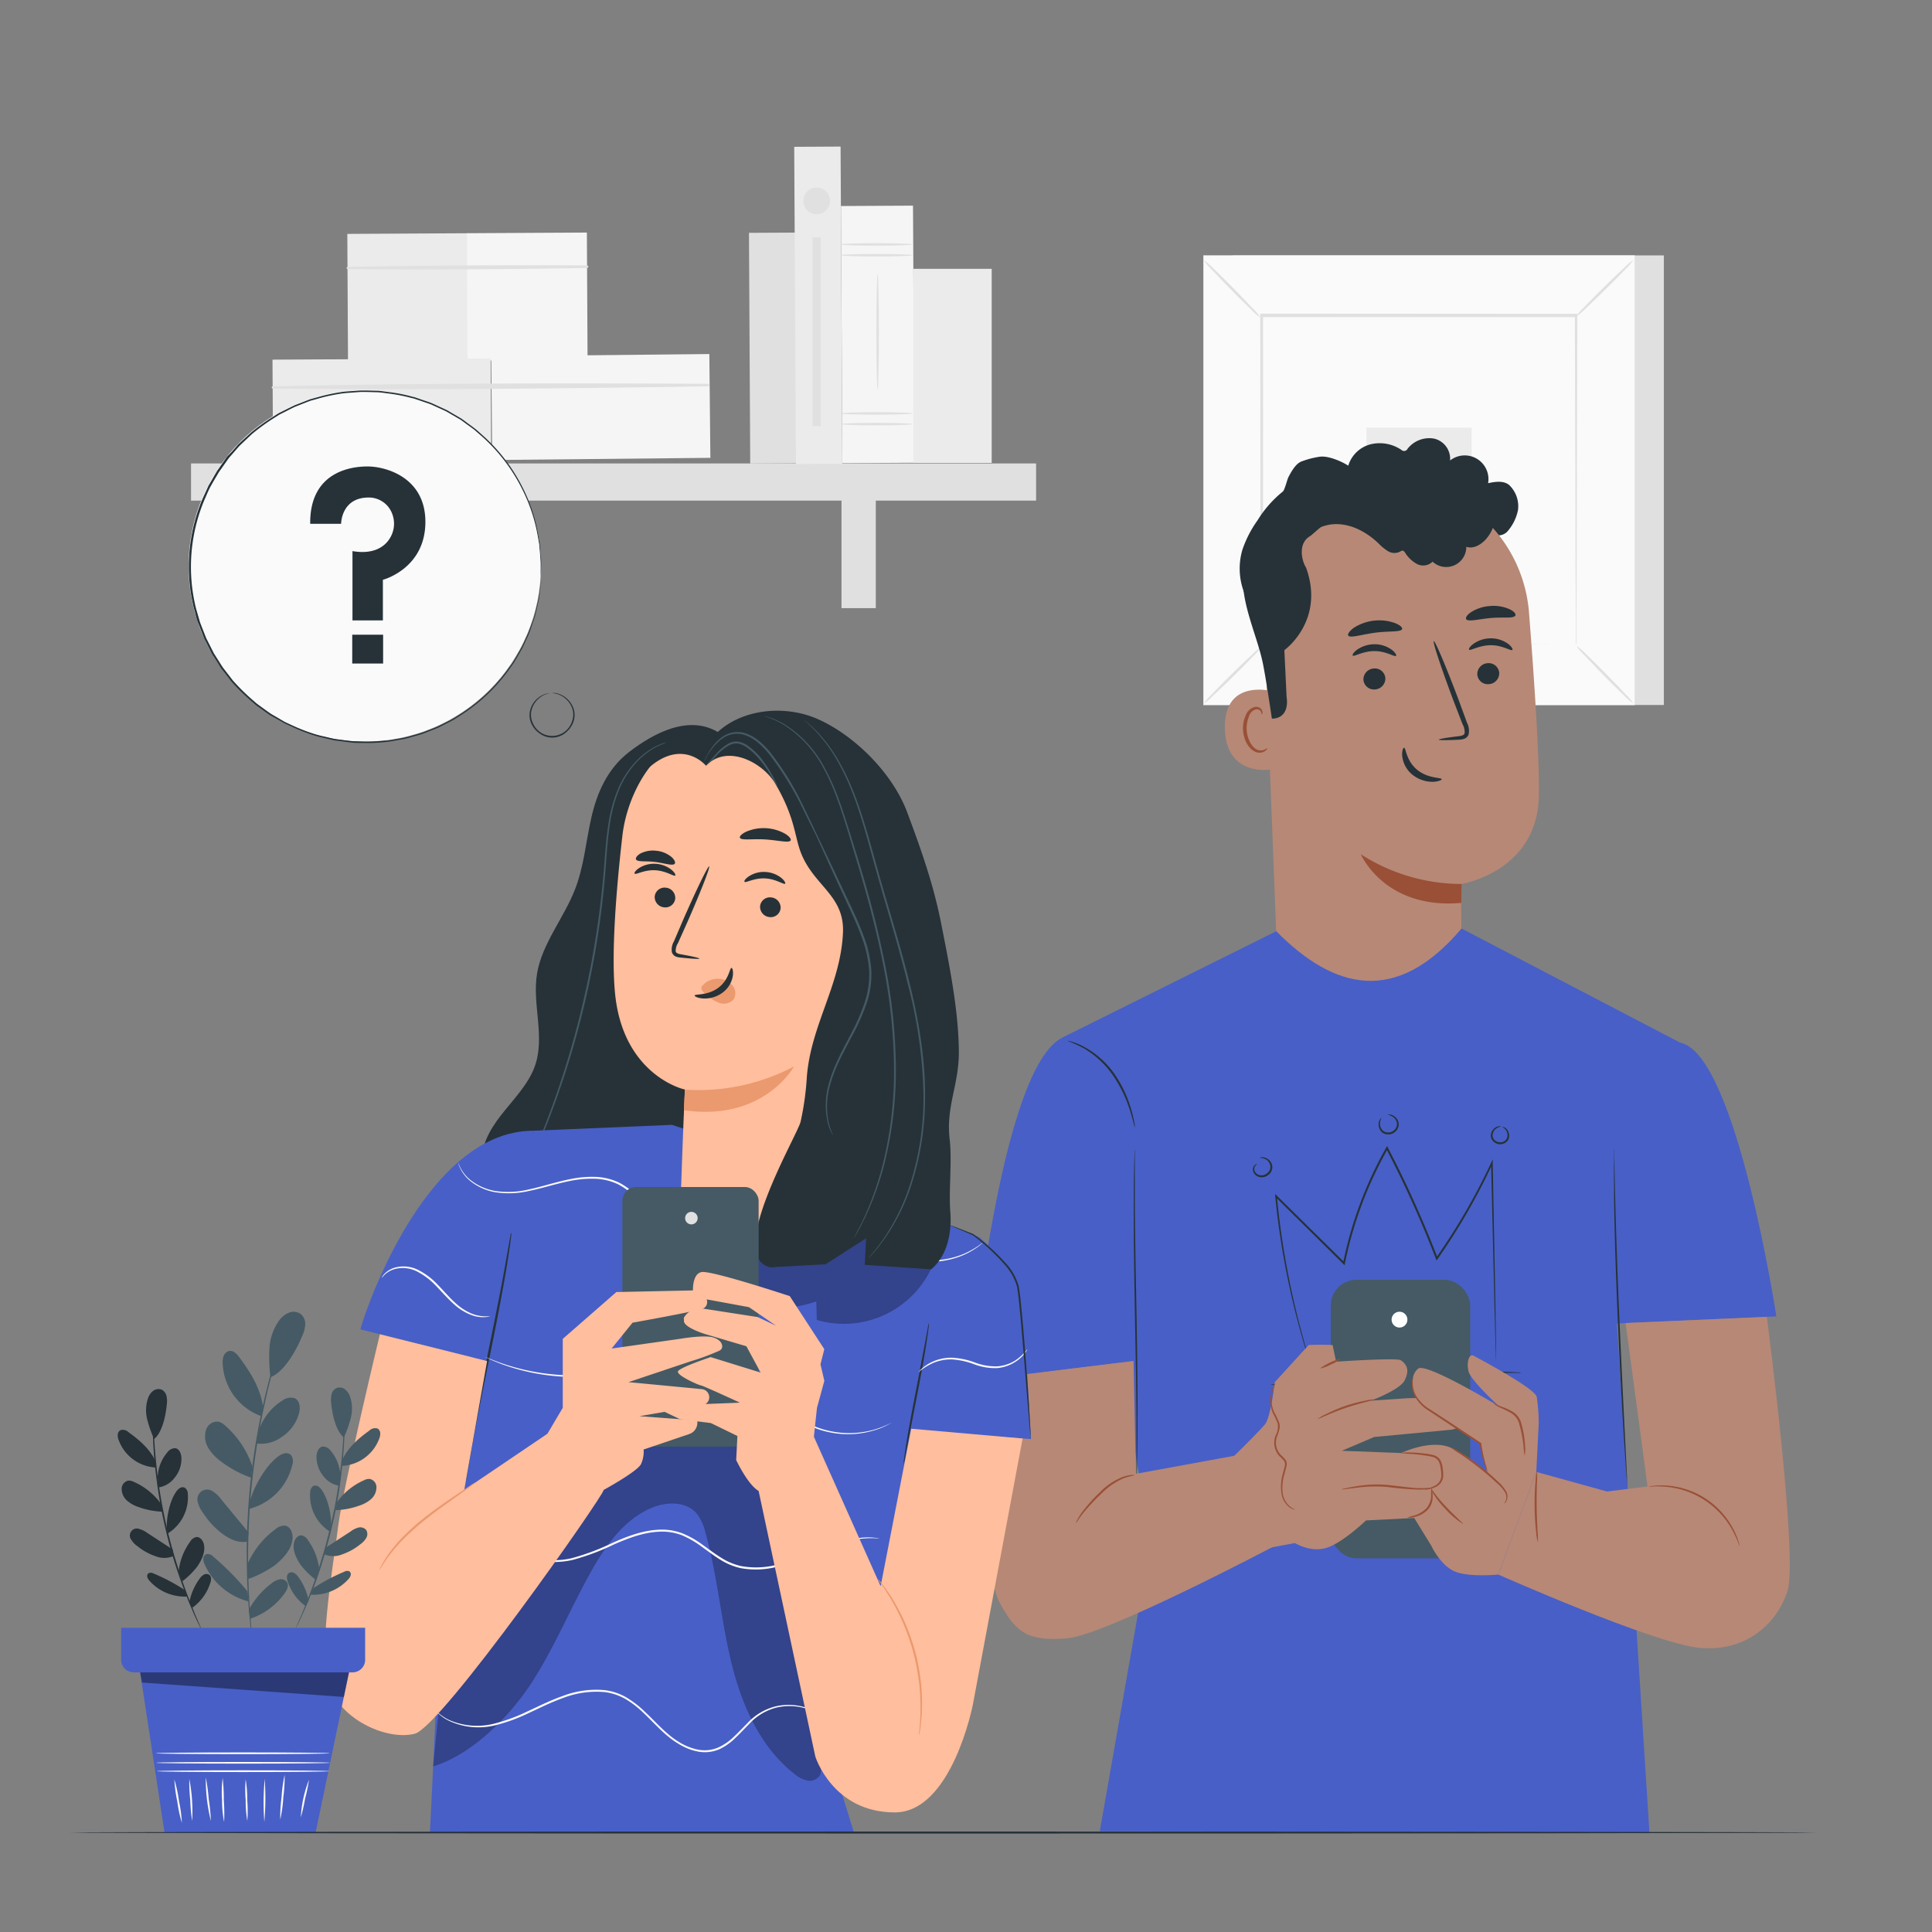 <svg xmlns="http://www.w3.org/2000/svg" viewBox="0 0 500 500"><rect x="0" y="0" width="500" height="500" fill="#808080" stroke="none"/><g id="freepik--background-complete--inject-3"><rect x="318.99" y="66.1" width="111.62" height="116.35" style="fill:#e0e0e0"></rect><rect x="311.43" y="66.1" width="111.62" height="116.35" style="fill:#fafafa"></rect><path d="M423.08,182.49H311.4V66.07H423.08Zm-111.62-.07H423V66.14H311.46Z" style="fill:#e0e0e0"></path><rect x="326.43" y="81.74" width="81.61" height="85.07" style="fill:#fafafa"></rect><path d="M326.43,167.38a12.72,12.72,0,0,1-2,2.34c-1.3,1.38-3.13,3.24-5.19,5.26s-3.94,3.82-5.33,5.1a13.12,13.12,0,0,1-2.36,2,12.77,12.77,0,0,1,2-2.33c1.3-1.38,3.14-3.24,5.19-5.27s3.95-3.84,5.35-5.11A13,13,0,0,1,326.43,167.38Z" style="fill:#e0e0e0"></path><path d="M408,167.17a13.24,13.24,0,0,1,2.34,2c1.38,1.31,3.24,3.14,5.26,5.19s3.83,3.94,5.11,5.33a13.14,13.14,0,0,1,2,2.36,12.92,12.92,0,0,1-2.33-2c-1.38-1.3-3.24-3.14-5.27-5.2s-3.83-4-5.11-5.34A12.92,12.92,0,0,1,408,167.17Z" style="fill:#e0e0e0"></path><path d="M407.82,82a13.54,13.54,0,0,1,2-2.34c1.31-1.38,3.14-3.24,5.19-5.26s3.94-3.82,5.33-5.1a13.12,13.12,0,0,1,2.36-2,13.15,13.15,0,0,1-2,2.34c-1.31,1.37-3.14,3.24-5.2,5.26s-3.95,3.84-5.34,5.12A12.41,12.41,0,0,1,407.82,82Z" style="fill:#e0e0e0"></path><path d="M326.21,82.18a12.72,12.72,0,0,1-2.34-2c-1.38-1.31-3.24-3.14-5.26-5.19s-3.82-3.94-5.1-5.33a13.12,13.12,0,0,1-2-2.36,12.92,12.92,0,0,1,2.33,2c1.38,1.31,3.25,3.14,5.27,5.2s3.84,4,5.12,5.34A12.41,12.41,0,0,1,326.21,82.18Z" style="fill:#e0e0e0"></path><path d="M407.82,166.81a3.24,3.24,0,0,1,0-.41c0-.29,0-.68,0-1.19,0-1.06,0-2.6,0-4.59,0-4-.05-9.89-.09-17.34,0-14.9-.09-36.12-.16-61.54l.32.32-81.38,0h0l.37-.37c0,31.23,0,60.44-.06,85.07l-.31-.31,58.93.16,16.55.08,4.38,0,1.13,0h.4a1.34,1.34,0,0,1-.36,0l-1.1,0-4.32,0-16.48.08-59.13.15h-.31v-.32c0-24.63,0-53.84-.05-85.07v-.36h.37l81.38.05h.31v.31c-.06,25.5-.12,46.8-.16,61.75,0,7.41-.06,13.25-.08,17.26,0,2,0,3.48,0,4.53,0,.5,0,.87,0,1.16A2.37,2.37,0,0,1,407.82,166.81Z" style="fill:#e0e0e0"></path><rect x="353.62" y="110.66" width="27.23" height="27.23" style="fill:#ebebeb"></rect><rect x="193.99" y="60.24" width="12" height="59.7" transform="translate(-0.48 1.07) rotate(-0.31)" style="fill:#e0e0e0"></rect><rect x="89.97" y="60.45" width="31.07" height="32.96" transform="translate(-0.41 0.57) rotate(-0.31)" style="fill:#ebebeb"></rect><rect x="120.9" y="60.28" width="31.07" height="32.96" transform="translate(-0.41 0.73) rotate(-0.31)" style="fill:#f5f5f5"></rect><path d="M89.93,69.64q31,.26,62-.29a.33.33,0,0,0,0-.66c-20.64-.11-41.34,0-62,.38a.29.29,0,0,0,0,.57Z" style="fill:#e0e0e0"></path><rect x="70.59" y="92.93" width="56.45" height="26.86" transform="translate(-0.57 0.53) rotate(-0.31)" style="fill:#ebebeb"></rect><rect x="126.77" y="92.63" width="56.45" height="26.86" transform="matrix(1, -0.01, 0.01, 1, -0.57, 0.83)" style="fill:#f5f5f5"></rect><path d="M70.55,100.55c37.51.42,75.14,0,112.64-.56a.33.33,0,0,0,0-.66c-37.5-.2-75.13-.17-112.63.65a.29.29,0,0,0,0,.57Z" style="fill:#e0e0e0"></path><rect x="49.44" y="119.94" width="218.7" height="9.62" style="fill:#e0e0e0"></rect><rect x="85.25" y="124.56" width="8.88" height="32.83" style="fill:#e0e0e0"></rect><rect x="217.78" y="124.56" width="8.88" height="32.83" style="fill:#e0e0e0"></rect><rect x="205.76" y="37.98" width="12" height="82.11" transform="translate(-0.42 1.13) rotate(-0.31)" style="fill:#ebebeb"></rect><rect x="217.82" y="53.28" width="18.64" height="66.54" transform="translate(-0.46 1.22) rotate(-0.31)" style="fill:#f5f5f5"></rect><path d="M236.16,66.05c0,.18-4.18.33-9.33.33s-9.32-.15-9.32-.33,4.18-.32,9.32-.32S236.16,65.87,236.16,66.05Z" style="fill:#e0e0e0"></path><path d="M236.16,63.26c0,.18-4.18.32-9.33.32s-9.32-.14-9.32-.32,4.18-.33,9.32-.33S236.16,63.08,236.16,63.26Z" style="fill:#e0e0e0"></path><path d="M236.16,109.76c0,.18-4.18.33-9.33.33s-9.32-.15-9.32-.33,4.18-.32,9.32-.32S236.16,109.58,236.16,109.76Z" style="fill:#e0e0e0"></path><path d="M236.16,107c0,.18-4.18.32-9.33.32s-9.32-.14-9.32-.32,4.18-.33,9.32-.33S236.16,106.79,236.16,107Z" style="fill:#e0e0e0"></path><path d="M227.13,100.87c-.17,0-.32-6.72-.32-15s.15-15,.32-15,.33,6.71.33,15S227.31,100.87,227.13,100.87Z" style="fill:#e0e0e0"></path><rect x="236.36" y="69.57" width="20.29" height="50.23" style="fill:#ebebeb"></rect><path d="M214.81,52a3.45,3.45,0,1,1-3.45-3.45A3.46,3.46,0,0,1,214.81,52Z" style="fill:#e0e0e0"></path><rect x="210.29" y="61.45" width="2.13" height="48.85" style="fill:#e0e0e0"></rect></g><g id="freepik--character-2--inject-3"><path d="M323.43,156.25a17.23,17.23,0,0,1-1.89-14,29.22,29.22,0,0,1,3.91-7.59,29.21,29.21,0,0,1,6.57-7.47c.41-.31-1.12,1,0,0,.47-.45,1.09-3,1.38-3.62,1.52-3,2.61-3.9,3.66-4.23a22.09,22.09,0,0,1,4.51-1.14c2.08-.31,5.61,1.16,7.36,2.32a8.17,8.17,0,0,1,5.75-5.53,10,10,0,0,1,8,1.44,1,1,0,0,0,1.6-.29,7.12,7.12,0,0,1,6.84-2.63,5.36,5.36,0,0,1,4.16,5.66,6.14,6.14,0,0,1,9.84,5.88c1.82-.39,3.91-.72,5.39.42a7.56,7.56,0,0,1,2.34,6.57,12,12,0,0,1-2.86,5.64c-1.69,1.5-3.14.55-5.35,1-3.29.73-6.77,1.43-10,.4" style="fill:#263238"></path><path d="M395.7,158.47a37.11,37.11,0,0,0-36.91-34.19h-1.92c-20.72,1.17-31.3,19.41-29.56,40.09L331,259.88h47.48l-.42-31.08s19.92-3.06,20.2-23C398.43,196.22,397.11,176.4,395.7,158.47Z" style="fill:#b78876"></path><path d="M378.25,228.77a48.28,48.28,0,0,1-26.07-7.69s6.11,14.34,26,12.59Z" style="fill:#995037"></path><path d="M388,174.2a2.84,2.84,0,0,1-2.75,2.86,2.72,2.72,0,0,1-2.93-2.57,2.84,2.84,0,0,1,2.75-2.86A2.73,2.73,0,0,1,388,174.2Z" style="fill:#263238"></path><path d="M391.4,168.2c-.36.37-2.51-1.23-5.57-1.22s-5.3,1.52-5.63,1.15c-.16-.17.2-.84,1.18-1.55a7.84,7.84,0,0,1,4.51-1.38,7.55,7.55,0,0,1,4.43,1.44C391.25,167.37,391.57,168,391.4,168.2Z" style="fill:#263238"></path><path d="M358.53,175.56a2.84,2.84,0,0,1-2.75,2.87,2.73,2.73,0,0,1-2.93-2.57A2.86,2.86,0,0,1,355.6,173,2.72,2.72,0,0,1,358.53,175.56Z" style="fill:#263238"></path><path d="M361.29,169.73c-.36.37-2.51-1.23-5.57-1.23s-5.3,1.53-5.63,1.16c-.16-.17.19-.84,1.17-1.55a7.9,7.9,0,0,1,4.52-1.38,7.52,7.52,0,0,1,4.42,1.44C361.14,168.89,361.46,169.57,361.29,169.73Z" style="fill:#263238"></path><path d="M372.38,191.42c0-.17,1.89-.5,5-.88.78-.08,1.52-.24,1.66-.77a4,4,0,0,0-.52-2.32q-1.1-2.83-2.3-5.95c-3.19-8.48-5.5-15.44-5.16-15.57s3.21,6.64,6.4,15.12l2.2,6a4.49,4.49,0,0,1,.4,3.07,1.93,1.93,0,0,1-1.28,1.13,5.44,5.44,0,0,1-1.33.19C374.32,191.59,372.39,191.6,372.38,191.42Z" style="fill:#263238"></path><path d="M363.37,193.52c.5,0,.5,3.29,3.34,5.66s6.37,2,6.4,2.47c0,.2-.79.64-2.29.68a8.31,8.31,0,0,1-5.34-1.88,7.2,7.2,0,0,1-2.58-4.74C362.77,194.32,363.15,193.5,363.37,193.52Z" style="fill:#263238"></path><path d="M362.86,162.8c-.29.83-3.35.47-6.94.94s-6.47,1.48-7,.74c-.21-.35.28-1.14,1.44-2A12.19,12.19,0,0,1,361,161.24C362.32,161.76,363,162.4,362.86,162.8Z" style="fill:#263238"></path><path d="M392.14,159.36c-.58.76-3.22.3-6.31.58s-5.66,1-6.33.38c-.3-.32,0-1.06,1.12-1.83a10.25,10.25,0,0,1,5-1.65,10,10,0,0,1,5.17.88C392,158.32,392.4,159,392.14,159.36Z" style="fill:#263238"></path><path d="M330.29,179.11C330,179,316.62,175,317,188.65s14,10.39,14,10S330.29,179.11,330.29,179.11Z" style="fill:#b78876"></path><path d="M327.91,193.62c-.06,0-.23.17-.62.37a2.4,2.4,0,0,1-1.77.09c-1.46-.49-2.74-2.73-2.88-5.18a7.87,7.87,0,0,1,.57-3.42,2.71,2.71,0,0,1,1.72-1.87,1.2,1.2,0,0,1,1.42.61c.2.37.12.65.19.67s.29-.24.16-.8a1.5,1.5,0,0,0-.56-.84,1.82,1.82,0,0,0-1.32-.3,3.32,3.32,0,0,0-2.42,2.18,8,8,0,0,0-.7,3.82c.16,2.74,1.65,5.26,3.63,5.77a2.54,2.54,0,0,0,2.16-.42C327.9,194,328,193.64,327.91,193.62Z" style="fill:#995037"></path><path d="M339.21,138.65l6.73-5.81,21.4,3.28,15-3.87,9,1.37c-1.68,2.27-.3-.77-3.73-3.36a44.26,44.26,0,0,0-25.7-9.25c-9.25-.16-28.1,11.11-34.8,17.49-5.37,5.11-5.33,9.53-5.33,9.53-.86,7.36,3.26,15.72,4.9,22.95.84,3.73,2.48,15,2.48,15h0c3.12,0,4.29-2.5,3.81-5.59l-.58-12.13S343,160.7,338,146.87C337.19,145.76,335.47,140.71,339.21,138.65Z" style="fill:#263238"></path><path d="M336.44,141.89c1.2-3.88,5.44-6.3,9.5-6.25s7.87,2.17,10.83,5a12.62,12.62,0,0,0,2.44,2,3.21,3.21,0,0,0,3,.18c.28-.15.58-.38.89-.29a1,1,0,0,1,.5.45,8.44,8.44,0,0,0,3.15,3,3.48,3.48,0,0,0,4-.62,5.2,5.2,0,0,0,8.73-3.85c1.78.61,3.71-.48,5-1.88A10.08,10.08,0,0,0,382,124.14a18,18,0,0,0-6.57-1.9,81.24,81.24,0,0,0-10.79-.81,13.22,13.22,0,0,0-4.69.55c-2.07.75-3.79,2.44-6,2.71a10.55,10.55,0,0,1-4.14-.66,16.41,16.41,0,0,0-6-.88c-4,.36-7.27,3.22-9.91,6.23a16.49,16.49,0,0,0-4.18,7.23c-.58,2.75.27,6,2.66,7.46a3.51,3.51,0,0,0,3.16.42,2.1,2.1,0,0,0,1.14-2.73" style="fill:#263238"></path><path d="M330.3,241,275,268.49,297.81,398.8l-13.19,75.14,142.25.28-9.24-144.84,19.8-58.18-59.19-30.9C361.41,260.22,345.29,256.19,330.3,241Z" style="fill:#485FC7"></path><path d="M387.21,352.51s0-.32-.06-.94,0-1.56-.09-2.75c-.07-2.43-.16-6-.28-10.45-.22-9-.52-21.91-.89-37.38l.42.09a162.35,162.35,0,0,1-14.26,24.76l-.27.39-.17-.44c-3-7.78-6.56-16-10.66-24.18l-2.21-4.36h.45A101.33,101.33,0,0,0,348.06,327l-.09.44-.32-.32-17.56-17.35.36-.18a214.27,214.27,0,0,0,5.61,32.23c1,3.8,1.82,6.75,2.41,8.75.3,1,.52,1.75.68,2.28s.22.79.22.79-.11-.26-.28-.77-.42-1.28-.74-2.26c-.63-2-1.52-4.94-2.52-8.73a206.33,206.33,0,0,1-5.8-32.24L330,309l.42.41L348,326.75l-.41.12A101.57,101.57,0,0,1,358.74,297l.24-.42.22.43c.73,1.45,1.47,2.9,2.22,4.37,4.1,8.23,7.66,16.43,10.66,24.23l-.44-.06a163.79,163.79,0,0,0,14.27-24.66l.41-.87,0,1c.29,15.47.53,28.35.7,37.38.06,4.49.12,8,.16,10.46,0,1.18,0,2.1,0,2.75S387.21,352.51,387.21,352.51Z" style="fill:#263238"></path><path d="M326,299.66s.16-.13.5-.17a2.51,2.51,0,0,1,1.42.34,2.78,2.78,0,0,1,1.32,1.75,2.51,2.51,0,0,1-1,2.48,2.66,2.66,0,0,1-2.64.45,2.12,2.12,0,0,1-1.35-1.72,1.55,1.55,0,0,1,.59-1.35c.3-.21.51-.21.51-.18s-.16.1-.37.33a1.45,1.45,0,0,0-.37,1.16,1.79,1.79,0,0,0,1.17,1.32,2.27,2.27,0,0,0,2.14-.42,2.07,2.07,0,0,0,.83-2,2.51,2.51,0,0,0-1-1.53A3.3,3.3,0,0,0,326,299.66Z" style="fill:#263238"></path><path d="M359.1,288.52s.18-.11.54-.09A2.48,2.48,0,0,1,361,289a2.7,2.7,0,0,1,1,2,2.72,2.72,0,0,1-4.22,2.14,2.71,2.71,0,0,1-1-2,2.47,2.47,0,0,1,.35-1.46c.2-.3.37-.4.39-.38a3.28,3.28,0,0,0-.37,1.81,2.44,2.44,0,0,0,.93,1.65,2.29,2.29,0,0,0,3.46-1.76,2.44,2.44,0,0,0-.77-1.73A3.17,3.17,0,0,0,359.1,288.52Z" style="fill:#263238"></path><path d="M388.5,291.56a2.8,2.8,0,0,0-1.63.81,2.17,2.17,0,0,0-.57,1.77,1.86,1.86,0,0,0,1.58,1.44,1.88,1.88,0,0,0,2-.79,2.16,2.16,0,0,0,.09-1.85,2.73,2.73,0,0,0-1.24-1.33s.21,0,.53.1a2.27,2.27,0,0,1,1.05,1.08,2.54,2.54,0,0,1,0,2.24,2.48,2.48,0,0,1-4.48-.82,2.52,2.52,0,0,1,.79-2.1,2.2,2.2,0,0,1,1.35-.63C388.32,291.45,388.51,291.54,388.5,291.56Z" style="fill:#263238"></path><path d="M393.66,355.3a3.1,3.1,0,0,1-.66,0h-8.85c-5.88,0-14,.13-22.94.56s-17,1.08-22.9,1.64l-6.92.68-1.89.17a2.75,2.75,0,0,1-.66,0,3.17,3.17,0,0,1,.65-.13l1.87-.27c1.63-.23,4-.53,6.92-.85,5.84-.65,13.93-1.36,22.9-1.79s17.09-.49,23-.41c2.94,0,5.32.11,7,.18l1.89.09A3.18,3.18,0,0,1,393.66,355.3Z" style="fill:#263238"></path><path d="M415.67,342.62l44.05-1.93s-10.21-67-24.52-70.75-23.38,38.11-23.38,38.11Z" style="fill:#485FC7"></path><path d="M251.09,357.48c.21-2.4,7.67-81.52,24-89s26,82.78,26,82.78Z" style="fill:#485FC7"></path><path d="M421.21,385.58s0-.07,0-.22l-.07-.67c-.05-.63-.12-1.49-.2-2.56-.16-2.28-.37-5.5-.64-9.45-.5-8-1.11-19-1.63-31.19s-.85-23.24-.95-31.23c0-4-.06-7.23,0-9.47,0-1.08,0-1.94,0-2.57a4.83,4.83,0,0,1,.05-.9s0,.08,0,.23,0,.4,0,.67c0,.63,0,1.49.06,2.57,0,2.28.1,5.5.18,9.46.2,8,.56,19,1.1,31.22s1.08,23.21,1.48,31.19c.2,3.95.36,7.17.47,9.45,0,1.09.08,1.94.11,2.58A5,5,0,0,1,421.21,385.58Z" style="fill:#263238"></path><path d="M294.13,381.52a7,7,0,0,1,0-.85c0-.61,0-1.42,0-2.45,0-2.18,0-5.25,0-9,0-7.61-.22-18.12-.43-29.73s-.33-22.13-.28-29.74c0-3.81.06-6.89.13-9,0-1,.05-1.84.07-2.44a5.36,5.36,0,0,1,.07-.86,7.25,7.25,0,0,1,0,.86c0,.6,0,1.42,0,2.45,0,2.18,0,5.24,0,9,0,7.61.22,18.12.43,29.73s.33,22.12.28,29.74c0,3.8-.06,6.88-.13,9,0,1,0,1.84-.07,2.45A5.12,5.12,0,0,1,294.13,381.52Z" style="fill:#263238"></path><path d="M293.71,291.78c-.09,0-.41-1.64-1.22-4.22a34.16,34.16,0,0,0-4.59-9.44,24,24,0,0,0-7.73-7,40.06,40.06,0,0,0-4-1.79,4.4,4.4,0,0,1,1.16.25,16.83,16.83,0,0,1,3,1.22,22.85,22.85,0,0,1,8,7,31.31,31.31,0,0,1,4.52,9.65,31.78,31.78,0,0,1,.73,3.14A5.1,5.1,0,0,1,293.71,291.78Z" style="fill:#263238"></path><path d="M320.42,376.58l9.2,23.63s-43.51,23-53.55,23.8-13.15-1.47-17.33-9.19c-3.32-6.13-2.72-21.18-1.87-30.95C258,370.56,259,356.44,259,356.44l34.36-4.22.62,29.2,26.4-4.84" style="fill:#b78876"></path><path d="M293.7,381.79a22.36,22.36,0,0,0-2.85.76,18.33,18.33,0,0,0-5.81,4,54,54,0,0,0-4.86,5.23c-1.13,1.44-1.64,2.46-1.71,2.42a1.94,1.94,0,0,1,.28-.76,15.34,15.34,0,0,1,1.13-1.88,40.59,40.59,0,0,1,4.8-5.39,16.61,16.61,0,0,1,6.05-4,8.82,8.82,0,0,1,2.16-.45A2.15,2.15,0,0,1,293.7,381.79Z" style="fill:#995037"></path><path d="M457.25,340.8l-36.54,1.6,5.67,42.3L415.9,386l-18.31-5.07-9.83,26.56s39.87,17.69,51.85,18.94,20.21-6,23-14.72S457.25,340.8,457.25,340.8Z" style="fill:#b78876"></path><rect x="344.41" y="331.21" width="36.08" height="72.09" rx="6.63" style="fill:#455a64"></rect><circle cx="362.19" cy="341.52" r="2.05" style="fill:#fff"></circle><path d="M450.2,400.08c-.1,0-.53-1.65-1.86-4.07a21.78,21.78,0,0,0-17.27-11.24c-2.75-.24-4.46.05-4.47,0a4.37,4.37,0,0,1,1.19-.23,19.18,19.18,0,0,1,3.31-.09,21.07,21.07,0,0,1,17.56,11.44,18.42,18.42,0,0,1,1.26,3.05A4.62,4.62,0,0,1,450.2,400.08Z" style="fill:#995037"></path><path d="M344.88,348.1a60.71,60.71,0,0,0-6.2,0l-8.78,9.62s-1,9-2.51,10.87-8.16,8.37-8.16,8.37l9.2,23.63,6.7-1.25s4,2.51,8.15,1.25,10.25-7.11,10.25-7.11l12.48-.63,6.11-5.76-8.17-11-16.69-.63,8.36-3.56,19.87-1.88s4.6-.42,2.72-4.6-14-3.56-14-3.56l-9.42.63s7.54-2.79,8.74-5.27c.92-1.89,1.17-3.71-1-5.19-1-.71-16.75.37-16.75.37Z" style="fill:#b78876"></path><path d="M335.19,390.71s-.13,0-.37-.07a3.72,3.72,0,0,1-1-.47,5.52,5.52,0,0,1-2.11-3.25,12,12,0,0,1,.35-5.75c.13-.52.26-1.05.39-1.6a1.7,1.7,0,0,0-.12-1.47,9.94,9.94,0,0,0-1.21-1.24,5,5,0,0,1-1-1.63,5.13,5.13,0,0,1,0-3.72,4.77,4.77,0,0,0,.54-3.12,22.76,22.76,0,0,0-1.26-2.74,8.29,8.29,0,0,1,0-6.47,6.89,6.89,0,0,1,.51-.93c.14-.2.22-.3.24-.29s-.24.45-.56,1.29a8.59,8.59,0,0,0-.49,3.73,7.75,7.75,0,0,0,.66,2.49,21.46,21.46,0,0,1,1.32,2.79,3.38,3.38,0,0,1,0,1.76,17,17,0,0,1-.55,1.66,4.59,4.59,0,0,0,0,3.36,4.42,4.42,0,0,0,.92,1.46,10.07,10.07,0,0,1,1.26,1.33,1.84,1.84,0,0,1,.3.95,3.28,3.28,0,0,1-.12.91c-.14.54-.28,1.08-.41,1.6a11.91,11.91,0,0,0-.46,5.55A5.5,5.5,0,0,0,334,390,8.67,8.67,0,0,0,335.19,390.71Z" style="fill:#995037"></path><path d="M370.92,385a3,3,0,0,1-.91.27,14.79,14.79,0,0,1-2.56.24,75.61,75.61,0,0,1-8.41-.69,37.77,37.77,0,0,0-8.36.25c-2.14.25-3.46.46-3.47.39a2.66,2.66,0,0,1,.9-.27c.59-.14,1.45-.31,2.52-.48a31.75,31.75,0,0,1,8.45-.41c3.29.34,6.23.82,8.37.84S370.9,384.94,370.92,385Z" style="fill:#995037"></path><path d="M355.79,362.17c0,.17-3.43.81-7.5,2.19s-7.19,3-7.27,2.87a9.15,9.15,0,0,1,2-1.18,40.09,40.09,0,0,1,5.12-2.19,41.1,41.1,0,0,1,5.38-1.41A8.83,8.83,0,0,1,355.79,362.17Z" style="fill:#995037"></path><path d="M346.9,351.65a8.08,8.08,0,0,1-2.52,1.5,8.37,8.37,0,0,1-2.76,1,16.64,16.64,0,0,1,5.28-2.53Z" style="fill:#995037"></path><path d="M381.39,350.88s15.86,8.35,16.31,10.62a45.72,45.72,0,0,1,.52,6.89l-.63,12.54-9.83,26.56s-8.16.84-11.71-1S370.4,400,370.4,400L366,392.85l5.39-6.11-8.95-10.62s7.74-3.76,13-1.46a35,35,0,0,1,9.41,6.52l-1.67-7.57-10.06-6.38-4.6-3.3a7.07,7.07,0,0,1-2.82-7.49,3.76,3.76,0,0,1,1.38-2.28C369.36,352.7,388,364,388,364h0s-7.34-6.7-7.94-9.08S380.25,350.16,381.39,350.88Z" style="fill:#b78876"></path><path d="M398,399.17a12.34,12.34,0,0,1-.45-2.69c-.19-1.67-.36-4-.39-6.56s.08-4.89.23-6.57a12.65,12.65,0,0,1,.38-2.7,15.77,15.77,0,0,1,0,2.72c-.06,1.68-.11,4-.08,6.54s.14,4.87.24,6.54A17.57,17.57,0,0,1,398,399.17Z" style="fill:#995037"></path><path d="M370.45,385.07a4.37,4.37,0,0,1,.3,1.67,6.88,6.88,0,0,1-.12,1.86,4.62,4.62,0,0,1-1.08,2.06,6.65,6.65,0,0,1-3.62,1.95,3.82,3.82,0,0,1-1.69.13,8.36,8.36,0,0,1,1.6-.49,7.12,7.12,0,0,0,3.32-1.94,5.18,5.18,0,0,0,1.22-3.57A7.35,7.35,0,0,1,370.45,385.07Z" style="fill:#995037"></path><path d="M394.58,376.74a21,21,0,0,1-.3-2.57,34.29,34.29,0,0,0-1.22-6.05,4.63,4.63,0,0,0-2.05-2.45,19.64,19.64,0,0,0-2.47-1.24,8.43,8.43,0,0,1-1.68-.94.6.6,0,0,1-.21-.53c.05-.14.15-.14.15-.13s-.05.06,0,.15a.5.5,0,0,0,.24.36,12.47,12.47,0,0,0,1.69.75,16.31,16.31,0,0,1,2.58,1.17,5,5,0,0,1,2.28,2.69,26.94,26.94,0,0,1,1.1,6.19A8.82,8.82,0,0,1,394.58,376.74Z" style="fill:#995037"></path><path d="M365.68,356.44c.06,0-.05.47-.06,1.31a6.81,6.81,0,0,0,.83,3.39,10.18,10.18,0,0,0,3.7,3.65l5.49,3.58,7.64,5.06.08.06v.09a33.09,33.09,0,0,0,1.14,5.43,10.34,10.34,0,0,1,.49,2.05,17,17,0,0,1-.73-2,27.41,27.41,0,0,1-1.33-5.44l.1.16-7.69-5-5.47-3.62a10.24,10.24,0,0,1-3.76-3.87,6.68,6.68,0,0,1-.7-3.57,6.05,6.05,0,0,1,.15-1C365.63,356.55,365.66,356.43,365.68,356.44Z" style="fill:#995037"></path><path d="M389.25,389.09a5.13,5.13,0,0,0,.44-.71,2.59,2.59,0,0,0-.17-2.14,10.55,10.55,0,0,0-2.25-2.54c-1-.89-2-1.84-3.19-2.8-2.32-1.93-4.55-3.51-6.19-4.62a29.14,29.14,0,0,1-2.64-1.81,14.73,14.73,0,0,1,2.84,1.5,53.27,53.27,0,0,1,6.32,4.53c1.17,1,2.24,1.94,3.19,2.86a10.27,10.27,0,0,1,2.26,2.72,2.7,2.7,0,0,1,0,2.39C389.58,389,389.25,389.11,389.25,389.09Z" style="fill:#995037"></path><path d="M368.65,385.5a3,3,0,0,1,.79-.27,8.47,8.47,0,0,0,2.05-.82,2.94,2.94,0,0,0,1.52-2.57,10,10,0,0,0-.19-1.91,4.75,4.75,0,0,0-.59-1.91,2.62,2.62,0,0,0-1.58-1,19.27,19.27,0,0,0-1.91-.35c-1.24-.19-2.37-.31-3.31-.38a30.64,30.64,0,0,1-3.08-.25,13,13,0,0,1,3.1-.12c1,0,2.09.11,3.35.27a17.13,17.13,0,0,1,2,.34,3.15,3.15,0,0,1,1.89,1.24,5.43,5.43,0,0,1,.66,2.12,10.61,10.61,0,0,1,.16,2,3.32,3.32,0,0,1-.58,1.8,3.44,3.44,0,0,1-1.24,1.07,7.39,7.39,0,0,1-2.18.7A2.44,2.44,0,0,1,368.65,385.5Z" style="fill:#995037"></path><path d="M378.66,394.42a22,22,0,0,1-4.68-4,22.36,22.36,0,0,1-2.74-3.4,4.75,4.75,0,0,1-.79-1.63c.08,0,.43.55,1.09,1.42a39.39,39.39,0,0,0,2.82,3.26C376.69,392.5,378.76,394.3,378.66,394.42Z" style="fill:#995037"></path></g><g id="freepik--character-1--inject-3"><path d="M188.1,191.17c-8.51-7.67-19.36-1.08-25.16,3.34s-8.44,10.76-9.88,17-1.9,12.66-4.27,18.72c-2.87,7.34-8.5,14-9.79,21.65-1.37,8.07,2.25,16.59-.7,24.37-1.71,4.51-5.47,8.32-8.6,12.32S124,297.2,125,301.88c1.45,6.87,10,11.57,18.45,14.19,6.89,2.15,14.33,3.49,21.63,2.89s14.45-3.3,18.48-8c3.46-4,4.38-9,4.53-13.87.49-15.7-6-31.11-8.85-46.72-3.44-19.05,1.37-41.11,8.89-59.23" style="fill:#263238"></path><path d="M137.78,314.52a1.84,1.84,0,0,1-.18-.3c-.11-.2-.3-.49-.49-.9a11.93,11.93,0,0,1-1-3.79,19.17,19.17,0,0,1,.55-6.18,52.38,52.38,0,0,1,2.65-7.78,236.62,236.62,0,0,0,13.54-45.38,235.64,235.64,0,0,0,3.48-25.87c.31-4,.58-7.83,1.17-11.37a37.19,37.19,0,0,1,2.78-9.56,24.58,24.58,0,0,1,4.69-6.75,18.63,18.63,0,0,1,5-3.63,15.28,15.28,0,0,1,3.73-1.21c.44-.07.78-.1,1-.13a1.84,1.84,0,0,1,.35,0l-.34.08-1,.17a16.09,16.09,0,0,0-3.66,1.29,19.12,19.12,0,0,0-4.92,3.65,24.3,24.3,0,0,0-4.56,6.7,37.25,37.25,0,0,0-2.69,9.48c-.57,3.52-.82,7.33-1.12,11.34a226.9,226.9,0,0,1-3.45,25.93,228.71,228.71,0,0,1-13.71,45.42,55.44,55.44,0,0,0-2.71,7.71,19.51,19.51,0,0,0-.63,6.09A13.08,13.08,0,0,0,137.78,314.52Z" style="fill:#455a64"></path><polygon points="138.03 292.63 173.93 291.11 222.37 307.44 253.48 320.2 215.18 455.43 221.02 474.33 111.27 474.33 116.21 371.76 138.03 292.63" style="fill:#485FC7"></polygon><g style="opacity:0.3"><path d="M212.38,456.58q-5.07-34.26-10.13-68.52c-.62-4.2-1.39-8.71-4.43-11.67-2.88-2.82-7.15-3.57-11.16-4.07-9-1.1-18.6-1.42-26.54,2.93-6.72,3.68-11.32,10.23-15.52,16.65-12.7,19.43-20.64,27.94-30.86,48.78l-1.65,16.47c10.35-3.18,20.23-13.32,26-22.45S148,415.43,153.37,406c3.69-6.46,8.37-12.86,15.22-15.75,3.87-1.64,8.93-1.76,11.68,1.4a12.52,12.52,0,0,1,2.28,4.93c3.08,10.92,4,22.34,6.65,33.37s7.43,22.12,16.37,29.11a7.75,7.75,0,0,0,3.33,1.74,3.15,3.15,0,0,0,3.29-1.35A4.79,4.79,0,0,0,212.38,456.58Z"></path></g><path d="M93.29,344.05c0-1,15.83-51.42,44.74-51.42L129.16,353Z" style="fill:#485FC7"></path><path d="M253.48,320.2s9,7.7,10.37,14.15,2.95,38.08,2.95,38.08L231.67,370Z" style="fill:#485FC7"></path><path d="M132.32,319a3.07,3.07,0,0,1,0,.67l-.24,1.89c-.21,1.64-.57,4-1.05,6.94-1,5.85-2.51,13.89-4.33,22.74s-3.42,16.88-4.47,22.7c-.5,2.87-.92,5.21-1.21,6.91l-.34,1.88a3.2,3.2,0,0,1-.15.65,3,3,0,0,1,0-.67c.06-.49.14-1.11.24-1.89.21-1.65.57-4,1-6.94,1-5.85,2.51-13.89,4.32-22.75s3.43-16.87,4.47-22.7c.51-2.86.92-5.21,1.22-6.9.14-.77.25-1.4.34-1.88A3,3,0,0,1,132.32,319Z" style="fill:#263238"></path><path d="M240.41,342.35a7.44,7.44,0,0,1-.12,1.45c-.11.94-.3,2.28-.55,3.94-.51,3.32-1.34,7.89-2.31,12.92s-1.84,9.49-2.5,12.88c-.3,1.58-.54,2.89-.74,3.91a7.35,7.35,0,0,1-.33,1.42,8.25,8.25,0,0,1,.13-1.46c.12-.93.32-2.27.58-3.93.53-3.32,1.37-7.89,2.35-12.92s1.81-9.49,2.45-12.88c.29-1.58.54-2.89.72-3.91A9.32,9.32,0,0,1,240.41,342.35Z" style="fill:#263238"></path><path d="M254.33,321.64s-.09.1-.28.26l-.88.71a20.63,20.63,0,0,1-3.77,2.17,21.35,21.35,0,0,1-6.66,1.67,20.79,20.79,0,0,1-9-1.22c-3.21-1.19-6.16-3.52-9.5-5.59a19,19,0,0,0-5.53-2.43,16.77,16.77,0,0,0-6.37-.18c-4.38.64-8.68,2.57-13.33,4a30.77,30.77,0,0,1-28.54-5.34,60.84,60.84,0,0,1-5.13-5,20.41,20.41,0,0,0-5.29-4.15,15,15,0,0,0-6.18-1.48,27.94,27.94,0,0,0-6.05.51c-3.87.75-7.38,1.93-10.7,2.6a23.21,23.21,0,0,1-9.08.36,14.3,14.3,0,0,1-6.24-2.82,9.57,9.57,0,0,1-2.71-3.39,7.17,7.17,0,0,1-.41-1.05c-.07-.24-.1-.37-.1-.37a2.76,2.76,0,0,1,.16.35,6.87,6.87,0,0,0,.44,1,9.84,9.84,0,0,0,2.74,3.27,14.2,14.2,0,0,0,6.18,2.69,22.89,22.89,0,0,0,8.95-.43c3.28-.69,6.78-1.89,10.69-2.66a27.45,27.45,0,0,1,6.15-.55,15.53,15.53,0,0,1,6.38,1.51,20.62,20.62,0,0,1,5.43,4.24,61,61,0,0,0,5.09,4.94,30.3,30.3,0,0,0,28.07,5.25c4.61-1.39,8.94-3.33,13.41-4a17.12,17.12,0,0,1,6.55.2,19.66,19.66,0,0,1,5.65,2.51c3.36,2.11,6.26,4.43,9.4,5.62a20.73,20.73,0,0,0,8.85,1.27,21.63,21.63,0,0,0,6.61-1.56,22.57,22.57,0,0,0,3.79-2.07l.9-.67Z" style="fill:#fafafa"></path><path d="M126.87,340.6s-.11.06-.33.11a4.82,4.82,0,0,1-1,.16,8.37,8.37,0,0,1-3.56-.55,14.06,14.06,0,0,1-4.53-2.82c-1.51-1.34-2.95-3-4.54-4.64a18.28,18.28,0,0,0-5.06-3.84,8.18,8.18,0,0,0-5-.74,6.35,6.35,0,0,0-3.12,1.45c-.62.55-.86,1-.91.93a1.05,1.05,0,0,1,.15-.31,4,4,0,0,1,.62-.77,6.16,6.16,0,0,1,3.19-1.66,8.43,8.43,0,0,1,5.29.66,18.11,18.11,0,0,1,5.23,3.92c1.61,1.65,3,3.32,4.49,4.64a14.26,14.26,0,0,0,4.34,2.84A9.71,9.71,0,0,0,126.87,340.6Z" style="fill:#fafafa"></path><path d="M230.81,368.14a17.79,17.79,0,0,1-4.07,1.87,23.37,23.37,0,0,1-12.12.65,22.36,22.36,0,0,1-7.81-3.21,42.72,42.72,0,0,1-7.22-6.47,54.94,54.94,0,0,0-7.76-7.24,18,18,0,0,0-10.63-3.27,43.09,43.09,0,0,0-11.2,2c-3.56,1-7,2.1-10.33,2.78A55.06,55.06,0,0,1,129.75,353c-1.35-.53-2.39-.94-3.07-1.28l-.78-.36c-.18-.09-.27-.13-.26-.14a1,1,0,0,1,.28.09l.8.32c.7.3,1.74.68,3.1,1.18a57,57,0,0,0,11.83,2.72,55,55,0,0,0,17.92-.75c3.32-.69,6.72-1.79,10.29-2.8a43.16,43.16,0,0,1,11.34-2,19.18,19.18,0,0,1,5.81.84,18.2,18.2,0,0,1,5.11,2.53,53.38,53.38,0,0,1,7.81,7.33,43.07,43.07,0,0,0,7.12,6.44,22.18,22.18,0,0,0,7.65,3.21,23.64,23.64,0,0,0,12-.48,24.31,24.31,0,0,0,3.08-1.19l.77-.38A1.09,1.09,0,0,1,230.81,368.14Z" style="fill:#fafafa"></path><path d="M265.89,349.13s0,.11-.13.29a6.73,6.73,0,0,1-.5.76,9.83,9.83,0,0,1-2.47,2.26,10.38,10.38,0,0,1-4.71,1.62,15.19,15.19,0,0,1-6-1,19.86,19.86,0,0,0-5.79-1.25,11.89,11.89,0,0,0-4.72.9,15.89,15.89,0,0,0-3.8,2.36s0-.1.19-.26a6.61,6.61,0,0,1,.65-.64,10.92,10.92,0,0,1,2.82-1.8,11.76,11.76,0,0,1,4.86-1,19.6,19.6,0,0,1,6,1.24,15.27,15.27,0,0,0,5.81,1,10.23,10.23,0,0,0,4.54-1.45A13.17,13.17,0,0,0,265.89,349.13Z" style="fill:#fafafa"></path><path d="M227.6,398.16a1,1,0,0,1-.31,0l-.92-.06a22.15,22.15,0,0,0-3.53.13,29.85,29.85,0,0,0-5.44,1.24c-2.09.65-4.39,1.59-6.93,2.65a65.25,65.25,0,0,1-8.48,3.11,21.83,21.83,0,0,1-10.33.6,16.72,16.72,0,0,1-5.22-2.17c-1.65-1-3.19-2.2-4.8-3.34a24.27,24.27,0,0,0-5.17-3,14.29,14.29,0,0,0-6-.91c-4.17.22-8,1.73-11.65,3.32a59.52,59.52,0,0,1-10.72,4,21.56,21.56,0,0,1-10.35-.24,30.57,30.57,0,0,1-8.27-3.64,45.72,45.72,0,0,1-6-4.47c-1.66-1.44-3-2.76-4.1-3.85s-1.92-1.95-2.48-2.53l-.63-.68c-.14-.15-.21-.23-.2-.24l.24.2.66.64,2.55,2.47a61.81,61.81,0,0,0,10.11,8.15,30.78,30.78,0,0,0,8.19,3.54,21.19,21.19,0,0,0,10.13.18,60.55,60.55,0,0,0,10.63-4c3.61-1.6,7.54-3.15,11.82-3.37a15,15,0,0,1,6.22.94,24.25,24.25,0,0,1,5.27,3c1.62,1.15,3.16,2.34,4.77,3.32a16.07,16.07,0,0,0,5.06,2.13,21.42,21.42,0,0,0,10.12-.55,66.22,66.22,0,0,0,8.45-3c2.55-1,4.87-2,7-2.59a28.88,28.88,0,0,1,5.51-1.16A15.48,15.48,0,0,1,227.6,398.16Z" style="fill:#fafafa"></path><path d="M216.07,447.37a15.46,15.46,0,0,0-3.26-3.2A14.56,14.56,0,0,0,208,442a14.83,14.83,0,0,0-7-.09,14.49,14.49,0,0,0-7.23,4.38c-1.1,1.09-2.19,2.29-3.41,3.44a14.62,14.62,0,0,1-4.26,3,9.5,9.5,0,0,1-5.42.58,14.94,14.94,0,0,1-5.27-2.13c-3.34-2-5.94-5.11-8.86-7.86a24.48,24.48,0,0,0-4.7-3.62,14.3,14.3,0,0,0-5.4-1.79,23.9,23.9,0,0,0-10.7,1.52c-3.28,1.17-6.26,2.69-9.11,4a44.73,44.73,0,0,1-8.18,3A18,18,0,0,1,116,445.24a11.21,11.21,0,0,1-2.78-2,8.54,8.54,0,0,1-.6-.66,2.71,2.71,0,0,1-.19-.24,13.36,13.36,0,0,0,3.66,2.73,18,18,0,0,0,12.19.9,44.11,44.11,0,0,0,8.09-3c2.83-1.29,5.81-2.83,9.13-4a24.31,24.31,0,0,1,10.93-1.57,14.8,14.8,0,0,1,5.59,1.84,25.36,25.36,0,0,1,4.8,3.69c3,2.79,5.52,5.84,8.77,7.81a14.63,14.63,0,0,0,5.09,2.07,8.93,8.93,0,0,0,5.15-.54,14.2,14.2,0,0,0,4.13-2.84c1.21-1.13,2.3-2.32,3.42-3.42a14.83,14.83,0,0,1,7.45-4.43,15,15,0,0,1,7.17.17,14.38,14.38,0,0,1,4.89,2.33,5.73,5.73,0,0,1,.83.66c.24.22.49.42.69.62.38.44.73.78,1,1.09l.51.74A1.48,1.48,0,0,1,216.07,447.37Z" style="fill:#fafafa"></path><g style="opacity:0.3"><path d="M242.4,313.64a10.12,10.12,0,0,0-3.87-3c-13.13-7.09-29-15.66-43.72-17.83-3.89,11.15-6.28,24-11.88,34.33-.75,1.39-1.56,2.92-1.24,4.47.37,1.78,2.1,2.9,3.74,3.69a34.51,34.51,0,0,0,25.83,1.51l.12,4.79a25,25,0,0,0,32-23A8.4,8.4,0,0,0,242.4,313.64Z"></path></g><path d="M222.21,202.75a7.34,7.34,0,0,1,6.17,7.75h0l-9.18,98.6c-.75,11.67-18.13,17.39-30.61,16.49h0c-12.6-.9-12.71-7.11-12.32-18.22.63-18.56,1-25.53,1-25.42s-15.8-3.46-18.05-24.43c-1.12-10.43.27-27.36,1.85-41.18C162.47,203.9,171.51,189,183.88,191Z" style="fill:#ffbe9d"></path><path d="M169.44,232a2.68,2.68,0,0,0,2.44,2.82,2.56,2.56,0,0,0,2.87-2.27,2.67,2.67,0,0,0-2.43-2.82A2.56,2.56,0,0,0,169.44,232Z" style="fill:#263238"></path><path d="M164.24,226.09c.31.37,2.41-1,5.28-.87s4.9,1.69,5.23,1.36c.16-.15-.14-.8-1-1.51a7.29,7.29,0,0,0-4.16-1.52,7.06,7.06,0,0,0-4.23,1.13C164.42,225.31,164.09,225.93,164.24,226.09Z" style="fill:#263238"></path><path d="M196.71,234.52a2.68,2.68,0,0,0,2.44,2.82,2.56,2.56,0,0,0,2.87-2.27,2.67,2.67,0,0,0-2.43-2.82A2.56,2.56,0,0,0,196.71,234.52Z" style="fill:#263238"></path><path d="M192.68,228.21c.31.36,2.41-1,5.28-.88s4.9,1.7,5.23,1.36c.16-.15-.14-.79-1-1.5a7.29,7.29,0,0,0-4.16-1.53,7.06,7.06,0,0,0-4.23,1.14C192.86,227.43,192.53,228,192.68,228.21Z" style="fill:#263238"></path><path d="M181,248.08c0-.16-1.74-.56-4.62-1.08-.72-.11-1.41-.29-1.51-.8a3.78,3.78,0,0,1,.6-2.15q1.17-2.61,2.45-5.47c3.42-7.79,5.93-14.22,5.61-14.35s-3.33,6.07-6.75,13.87l-2.36,5.51a4.21,4.21,0,0,0-.53,2.85A1.86,1.86,0,0,0,175,247.6a5.4,5.4,0,0,0,1.24.23C179.14,248.14,181,248.24,181,248.08Z" style="fill:#263238"></path><path d="M177.25,282a53,53,0,0,0,28.24-6s-7.78,14.33-28.5,11.32Z" style="fill:#eb996e"></path><path d="M181.83,255.06a5.19,5.19,0,0,1,4.73-1.69,4.74,4.74,0,0,1,3.17,1.92,3,3,0,0,1,.06,3.43,3.48,3.48,0,0,1-3.82.76,10.89,10.89,0,0,1-3.55-2.37,3.29,3.29,0,0,1-.78-.89,1,1,0,0,1,.06-1.07" style="fill:#eb996e"></path><path d="M189.31,250.5c-.46-.06-.63,3.06-3.41,5.14s-6.08,1.56-6.12,2c-.06.2.71.65,2.11.76a7.81,7.81,0,0,0,5.1-1.5,6.72,6.72,0,0,0,2.66-4.32C189.83,251.28,189.53,250.49,189.31,250.5Z" style="fill:#263238"></path><path d="M191.49,216.81c.33.76,3.17.23,6.56.44s6.17,1,6.57.24c.18-.34-.33-1.05-1.47-1.74a11.4,11.4,0,0,0-10-.52C191.93,215.8,191.35,216.45,191.49,216.81Z" style="fill:#263238"></path><path d="M164.61,222.43c.43.72,2.56.33,5,.65s4.47,1.07,5,.46c.26-.29,0-1-.8-1.73a7.26,7.26,0,0,0-3.93-1.63,7.17,7.17,0,0,0-4.18.73C164.8,221.45,164.42,222.08,164.61,222.43Z" style="fill:#263238"></path><path d="M219.54,242.05c.43-4.42,5.4-7.14,9.13-4.73,2,1.32,3.54,3.84,3.11,8.53-1.12,12.51-13.44,8.8-13.43,8.44S219,247.22,219.54,242.05Z" style="fill:#ffbe9d"></path><path d="M222.59,249.9c.06,0,.21.17.56.37a2.13,2.13,0,0,0,1.62.18c1.37-.37,2.67-2.36,2.93-4.61a7.21,7.21,0,0,0-.32-3.18,2.56,2.56,0,0,0-1.49-1.82,1.11,1.11,0,0,0-1.34.49c-.2.33-.14.59-.21.6s-.25-.23-.1-.74a1.38,1.38,0,0,1,.56-.74,1.68,1.68,0,0,1,1.23-.21,3.07,3.07,0,0,1,2.1,2.15,7.25,7.25,0,0,1,.44,3.55c-.3,2.51-1.81,4.75-3.66,5.11a2.33,2.33,0,0,1-2-.51C222.59,250.2,222.55,249.91,222.59,249.9Z" style="fill:#eb996e"></path><path d="M245.77,294.87c-1-8.6,2.45-14.13,2.38-22.79-.08-10.61-2.48-22.46-4.54-32.88-2-10.25-5.17-19.18-8.84-29s-13.2-19.59-22.9-24c-8.56-3.88-19.74-2.81-26.33,3.44a11.68,11.68,0,0,1-1.45,0c-14.67-1.25-16.7,9.53-16.7,9.53,9.11-8.51,15.33-1,15.33-1,5.54-5.74,14.76-.78,17.94,4.66,4.48,7.67,4.9,12.24,6.07,16.25,2.94,10.05,12,12.05,11.42,22.51-.67,13.4-8.3,23.73-9.34,37.11a73.67,73.67,0,0,1-1.63,11.67c-1.17,4.1-19.49,35-7.81,37.6a7,7,0,0,0,1.29-.07l13-.71,10.48-6.72-.33,6.87L241,328.5c4.18-3.54,5.37-9.48,4.94-14.88S246.42,300.25,245.77,294.87Z" style="fill:#263238"></path><path d="M182.18,197.1a2.13,2.13,0,0,1,.18-.44c.14-.28.34-.69.63-1.2a16,16,0,0,1,3-4,7.69,7.69,0,0,1,3-1.75,6.72,6.72,0,0,1,4,.09c2.76.91,5.07,3.19,7,5.73a75.22,75.22,0,0,1,8.39,14.14c.9,1.91,1.59,3.46,2.06,4.54.2.5.38.91.52,1.25s.17.44.15.45a1.66,1.66,0,0,1-.24-.41l-.62-1.2-2.2-4.46a83.23,83.23,0,0,0-8.47-14c-1.93-2.51-4.17-4.72-6.76-5.59a6.27,6.27,0,0,0-3.75-.13,7.43,7.43,0,0,0-2.9,1.61,16.78,16.78,0,0,0-3.11,3.8A17.28,17.28,0,0,1,182.18,197.1Z" style="fill:#455a64"></path><path d="M201.34,204c-.08,0-.68-1.34-1.91-3.41a36.07,36.07,0,0,0-2.39-3.47,18,18,0,0,0-3.64-3.59,5.86,5.86,0,0,0-2.32-1.09,3.81,3.81,0,0,0-2.28.4,12.88,12.88,0,0,0-3.26,2.57,21,21,0,0,1-2.82,2.72,4.83,4.83,0,0,1,.67-.82c.44-.51,1.07-1.26,1.89-2.16a12.54,12.54,0,0,1,3.31-2.74,4.21,4.21,0,0,1,2.58-.47,6.34,6.34,0,0,1,2.53,1.16,17.94,17.94,0,0,1,3.72,3.72,31.43,31.43,0,0,1,2.33,3.59A27.9,27.9,0,0,1,201,203,3.82,3.82,0,0,1,201.34,204Z" style="fill:#455a64"></path><path d="M221.07,320.29a1.24,1.24,0,0,1,.16-.35c.12-.25.29-.58.5-1s.52-1,.84-1.61.66-1.4,1.06-2.23a79.88,79.88,0,0,0,5.1-14.86,101.06,101.06,0,0,0,2.65-23.13,143.43,143.43,0,0,0-3-28.38c-2-10-4.64-19.26-7.18-27.69s-4.71-16.08-7.92-21.91a29.66,29.66,0,0,0-10.4-11.51,21.41,21.41,0,0,0-3.84-1.85c-.45-.18-.82-.27-1-.35a1.76,1.76,0,0,1-.36-.14l.37.08c.24.07.61.15,1.07.31a20.06,20.06,0,0,1,3.92,1.78A29.5,29.5,0,0,1,213.57,199c3.28,5.87,5.45,13.57,8.06,21.95s5.23,17.75,7.23,27.73a141.23,141.23,0,0,1,3,28.48,99.46,99.46,0,0,1-2.77,23.21,77.07,77.07,0,0,1-5.28,14.86l-1.1,2.22-.88,1.59c-.24.4-.42.72-.56,1A2.06,2.06,0,0,1,221.07,320.29Z" style="fill:#455a64"></path><path d="M224.68,325.7l.24-.31q.26-.33.72-.87l1.18-1.41,1.48-2a53.34,53.34,0,0,0,7.1-14.23A73.59,73.59,0,0,0,239,283.57,121.57,121.57,0,0,0,235,254.91c-2.43-10-5.39-19.38-7.81-28s-4.38-16.41-6.95-22.66a59.84,59.84,0,0,0-4-8.16,41.07,41.07,0,0,0-4-5.57,32.37,32.37,0,0,0-3-3.12l-.83-.77a1.69,1.69,0,0,1-.27-.27,1.85,1.85,0,0,1,.3.23l.87.73a29.32,29.32,0,0,1,3.1,3.06,40.87,40.87,0,0,1,4.08,5.56,59.17,59.17,0,0,1,4.07,8.17c2.62,6.26,4.65,14.08,7.07,22.67s5.42,18,7.86,28,4,19.81,3.91,28.78A72.93,72.93,0,0,1,235.74,307a52,52,0,0,1-7.28,14.23c-.57.75-1.08,1.41-1.52,2l-1.23,1.38-.76.84Z" style="fill:#455a64"></path><path d="M215.61,293.86a10.79,10.79,0,0,1-1.38-3.28,19.7,19.7,0,0,1,.15-9.66,35.25,35.25,0,0,1,2.29-6.32c1-2.2,2.22-4.47,3.47-6.87a57.23,57.23,0,0,0,3.44-7.71,23,23,0,0,0,1.36-8.85,31.15,31.15,0,0,0-2-8.8c-1-2.75-2.19-5.33-3.32-7.79-2.27-4.9-4.32-9.32-6-13.05l-4-8.81-1.07-2.41-.27-.63c-.06-.14-.08-.22-.07-.22a.77.77,0,0,1,.12.2c.09.16.19.36.31.61l1.17,2.36c1,2.11,2.43,5.09,4.18,8.75s3.84,8.11,6.15,13c1.14,2.45,2.34,5,3.36,7.82a31.41,31.41,0,0,1,2,8.94,23.3,23.3,0,0,1-1.4,9.05,56.39,56.39,0,0,1-3.5,7.76c-1.26,2.4-2.49,4.65-3.5,6.83a36.19,36.19,0,0,0-2.33,6.23,19.87,19.87,0,0,0-.3,9.52,16.92,16.92,0,0,0,.81,2.49A6.08,6.08,0,0,1,215.61,293.86Z" style="fill:#455a64"></path><path d="M98.31,345.31s-9.42,39.19-10.72,49.22c-1.72,13.25-5.55,34.26-2.08,42.58s14.86,13.32,21.8,11.59,48.91-61.65,48.91-63.08h0l-13.53-15.26-22.55,15.26,5.92-33.38Z" style="fill:#ffbe9d"></path><rect x="161.07" y="307.2" width="35.26" height="67.19" rx="3.54" style="fill:#455a64"></rect><path d="M184,346c-2.6-.44-7.69.44-7.69.44L158.29,349l5.41-6.69s14.76-2.64,17.85-3.52a1.82,1.82,0,0,0,1.43-2.15,3.14,3.14,0,0,0-3.22-2.69l-20.24.43-13.88,12.12v17.84l-4,6.77L155.5,386s9.53-5.15,10.41-7.13a7.75,7.75,0,0,0,.66-3.74l11.8-4a3.08,3.08,0,0,0,2.1-3.18l0-.33-15-1.11,16.33-2.82a2.11,2.11,0,0,0-.16-4.18l-19-1.81,15.8-5.3a63.55,63.55,0,0,0,7.76-2.85C187.62,348.81,186.93,346.53,184,346Z" style="fill:#ffbe9d"></path><path d="M123,383.67a6.8,6.8,0,0,1-1,.85c-.68.52-1.69,1.25-2.94,2.15-2.49,1.79-6,4.19-9.62,7.12-1.82,1.48-3.47,3-4.9,4.39a42.2,42.2,0,0,0-3.52,4c-1.85,2.44-2.71,4.14-2.8,4.09a5.77,5.77,0,0,1,.56-1.21,13.48,13.48,0,0,1,.79-1.36,20.65,20.65,0,0,1,1.15-1.74,37,37,0,0,1,3.48-4.15,59.41,59.41,0,0,1,4.91-4.46c3.66-2.95,7.2-5.31,9.74-7l3-2A6.19,6.19,0,0,1,123,383.67Z" style="fill:#eb996e"></path><path d="M180.55,315.25a1.62,1.62,0,1,1-1.62-1.62A1.62,1.62,0,0,1,180.55,315.25Z" style="fill:#e0e0e0"></path><path d="M213.33,349.16l-8.94-13.73s-20.26-6.7-22.82-6.22c-1.94.36-2.22,3.16-2.24,4.47,0,.41,0,.67,0,.67l2.61,1.76,11.91,2.19,7,4.79-4.78-2.24-14-2.17a4.9,4.9,0,0,0-5,2.2c-.22.37,0,.52-.07.9-.17,1.79,5.66,3.53,5.66,3.53l10.51,3.11,3.68,6.8-12.92-4s-7.94,2.63-8.46,3.66,5.41,3.63,5.89,3.65S191.47,363,191.47,363l-9.48.39-10.2,1.9,4.19,2,8,1,6.86,3.35-.32,6.22s3,6.39,5.82,8,14.29-14,14.29-14l.8-7.5,1.91-7-1-4.28Z" style="fill:#ffbe9d"></path><path d="M196.33,385.86,211,454.58s4.46,14.47,20.57,14.47c14.79,0,20.21-27.91,20.21-27.91l12.87-68.86-28.83-2.53-7.91,40.76-17.28-38.69Z" style="fill:#ffbe9d"></path><path d="M237.85,449.12a9.23,9.23,0,0,1,.11-1.69c.06-.54.12-1.2.15-2s.12-1.65.1-2.62a56,56,0,0,0-.29-6.79,59.84,59.84,0,0,0-1.51-8.19,59.23,59.23,0,0,0-2.72-7.87,57.19,57.19,0,0,0-3.09-6.06c-.47-.85-1-1.57-1.38-2.22s-.78-1.2-1.1-1.64a9.18,9.18,0,0,1-.93-1.42,9.87,9.87,0,0,1,1.09,1.3,18.14,18.14,0,0,1,1.18,1.6c.44.64,1,1.35,1.46,2.19a51.86,51.86,0,0,1,3.21,6.06,57.68,57.68,0,0,1,2.79,7.93,55.16,55.16,0,0,1,1.47,8.27,49.88,49.88,0,0,1,.19,6.85c0,1-.12,1.86-.18,2.63s-.15,1.43-.24,2A12.46,12.46,0,0,1,237.85,449.12Z" style="fill:#eb996e"></path><path d="M266.8,372.43a3,3,0,0,1-.1-.64q-.07-.72-.18-1.86c-.14-1.68-.33-4-.57-6.84-.48-5.77-1.08-13.76-1.88-22.56-.26-2.62-.46-5.19-.87-7.58a14.45,14.45,0,0,0-3.38-5.88,53.13,53.13,0,0,0-8.08-7.42l0,0-4.3-1.84-1.14-.51a2.5,2.5,0,0,1-.38-.2s.15,0,.42.12l1.16.43,4.36,1.71h0a50.13,50.13,0,0,1,8.25,7.37,14.68,14.68,0,0,1,3.52,6.09c.43,2.44.63,5,.89,7.62.8,8.81,1.35,16.8,1.73,22.58.17,2.85.31,5.17.41,6.86l.08,1.86A3.55,3.55,0,0,1,266.8,372.43Z" style="fill:#263238"></path></g><g id="freepik--Plant--inject-3"><polygon points="35.85 430.03 42.58 474.26 81.68 474.26 90.76 430.67 35.85 430.03" style="fill:#485FC7"></polygon><path d="M85.29,458.38c0,.13-10,.23-22.38.23s-22.38-.1-22.38-.23,10-.23,22.38-.23S85.29,458.25,85.29,458.38Z" style="fill:#fafafa"></path><path d="M85.44,456.2c0,.13-10.09.23-22.53.23s-22.53-.1-22.53-.23S50.47,456,62.91,456,85.44,456.08,85.44,456.2Z" style="fill:#fafafa"></path><path d="M85.36,453.75c0,.12-10.08.23-22.53.23s-22.53-.11-22.53-.23,10.09-.23,22.53-.23S85.36,453.62,85.36,453.75Z" style="fill:#fafafa"></path><path d="M47.07,471.74a35.1,35.1,0,0,1-1.2-5.57,36.13,36.13,0,0,1-.75-5.65,35.1,35.1,0,0,1,1.2,5.57A36.13,36.13,0,0,1,47.07,471.74Z" style="fill:#fafafa"></path><path d="M49.73,471.27a43.36,43.36,0,0,1-.49-5.43,42.83,42.83,0,0,1-.25-5.45,43.73,43.73,0,0,1,.74,10.88Z" style="fill:#fafafa"></path><path d="M54.58,471.27A44.23,44.23,0,0,1,53.26,460a49.41,49.41,0,0,1,.76,5.6A48.49,48.49,0,0,1,54.58,471.27Z" style="fill:#fafafa"></path><path d="M58,471.5a28.08,28.08,0,0,1-.54-5.66,28.46,28.46,0,0,1,.17-5.68,49.61,49.61,0,0,1,.29,5.67A47.88,47.88,0,0,1,58,471.5Z" style="fill:#fafafa"></path><path d="M64,471.27a30.78,30.78,0,0,1-.42-5.37,31.21,31.21,0,0,1,0-5.39,31.28,31.28,0,0,1,.41,5.37A33.25,33.25,0,0,1,64,471.27Z" style="fill:#fafafa"></path><path d="M68.41,471.5a65.77,65.77,0,0,1,.09-11.11,68.68,68.68,0,0,1-.09,11.11Z" style="fill:#fafafa"></path><path d="M72.53,470.91a38.59,38.59,0,0,1,.34-5.81,36.54,36.54,0,0,1,.79-5.76,38.59,38.59,0,0,1-.34,5.81A36.54,36.54,0,0,1,72.53,470.91Z" style="fill:#fafafa"></path><path d="M77.85,470.33a30.61,30.61,0,0,1,2.11-9.7,41.73,41.73,0,0,1-1,4.86A44.68,44.68,0,0,1,77.85,470.33Z" style="fill:#fafafa"></path><path d="M74.09,342.76a1.79,1.79,0,0,1,0,.21l-.18.63L73.11,346c-.33,1-.73,2.29-1.15,3.78s-.94,3.16-1.41,5-1,3.93-1.52,6.16-1,4.61-1.51,7.12c-.93,5.05-1.79,10.62-2.39,16.51s-.84,11.53-.92,16.66c0,2.56,0,5,.07,7.28s.16,4.4.28,6.34.27,3.68.39,5.22.25,2.86.37,3.94.2,1.88.26,2.48c0,.27,0,.48.06.65s0,.22,0,.22,0-.07,0-.21-.06-.38-.1-.64c-.08-.61-.2-1.44-.34-2.48s-.32-2.4-.46-3.94-.35-3.28-.45-5.22-.28-4.06-.34-6.35-.1-4.73-.11-7.3c.05-5.14.31-10.79.88-16.7s1.48-11.49,2.44-16.54c.52-2.51,1-4.91,1.55-7.13s1.06-4.28,1.58-6.15,1-3.56,1.48-5,.86-2.75,1.22-3.77l.83-2.36L74,343C74.05,342.82,74.08,342.75,74.09,342.76Z" style="fill:#455a64"></path><path d="M67,370.14a14.5,14.5,0,0,1,6.08-7.68,3.51,3.51,0,0,1,3.21-.59c1.37.66,1.48,2.58,1.07,4a10.68,10.68,0,0,1-4.42,6,9,9,0,0,1-6.65,1.68" style="fill:#455a64"></path><path d="M64.65,388.64c1-3.82,4.06-9.25,7.22-11.61a4.83,4.83,0,0,1,1.64-.88,1.94,1.94,0,0,1,1.76.38,2.72,2.72,0,0,1,.39,2.54,15.38,15.38,0,0,1-11.41,11.48" style="fill:#455a64"></path><path d="M64,404.92a22.28,22.28,0,0,1,7.28-9.16,3.49,3.49,0,0,1,2.54-.91c1.38.25,2,1.94,1.89,3.34-.25,2.88-2.45,5.19-4.72,7a29.63,29.63,0,0,1-6.74,3.46" style="fill:#455a64"></path><path d="M64.37,416.62a21.45,21.45,0,0,1,6.19-7.06,4.52,4.52,0,0,1,1.86-.83,1.9,1.9,0,0,1,1.82.69c.63.92,0,2.15-.63,3a17.74,17.74,0,0,1-8.84,6.49" style="fill:#455a64"></path><path d="M64.06,411.86a69.28,69.28,0,0,0-8.86-9,2,2,0,0,0-1.77-.67,1.34,1.34,0,0,0-.81,1.19,3.34,3.34,0,0,0,.34,1.48,17.19,17.19,0,0,0,11.41,9.6" style="fill:#455a64"></path><path d="M64.34,396.64l-7-8.49A8.22,8.22,0,0,0,55.12,386a2.52,2.52,0,0,0-3.92,2.76,7.41,7.41,0,0,0,1.36,2.79A20.83,20.83,0,0,0,57.63,397c2,1.41,3.9,2.32,6.36,2" style="fill:#455a64"></path><path d="M65.31,379.49a24.28,24.28,0,0,0-7-10.51,4.16,4.16,0,0,0-1.83-1.07,3.07,3.07,0,0,0-3.19,2.24,5.77,5.77,0,0,0,.63,4.61,12.14,12.14,0,0,0,3.28,3.46,27.89,27.89,0,0,0,7.74,4.18" style="fill:#455a64"></path><path d="M68.09,364.2c-.67-4.92-3.23-9-6.2-13-.63-.84-1.5-1.73-2.53-1.57a2,2,0,0,0-1.46,1.25,4.64,4.64,0,0,0-.27,2,15.2,15.2,0,0,0,9.86,13.58" style="fill:#455a64"></path><path d="M70,356.4a41.23,41.23,0,0,1-.26-7.61,13.64,13.64,0,0,1,2.53-7.08,5.86,5.86,0,0,1,2.53-2,3.21,3.21,0,0,1,3.1.41A3.39,3.39,0,0,1,79,342.83a8.63,8.63,0,0,1-.79,2.92c-1.85,4.46-4.94,9.4-8.17,10.65" style="fill:#455a64"></path><path d="M39.72,362.26a3.69,3.69,0,0,1,0,.62c0,.46,0,1.05,0,1.79s0,1.72,0,2.82,0,2.35.14,3.74c.12,2.76.38,6,.8,9.69s1.07,7.61,1.93,11.74,1.91,8,3,11.54,2.15,6.61,3.15,9.2c.47,1.3,1,2.45,1.38,3.47s.78,1.89,1.09,2.6l.7,1.65a3.52,3.52,0,0,1,.22.58,2.45,2.45,0,0,1-.3-.54l-.78-1.61c-.34-.7-.74-1.56-1.17-2.58s-.95-2.16-1.44-3.46c-1-2.57-2.16-5.69-3.26-9.19s-2.12-7.41-3-11.56-1.47-8.15-1.9-11.79-.63-7-.71-9.73c-.07-1.39-.05-2.64-.07-3.75s0-2.05,0-2.82,0-1.34.06-1.79A2.5,2.5,0,0,1,39.72,362.26Z" style="fill:#263238"></path><path d="M40.81,382.42a10.38,10.38,0,0,1,2.48-6.53,2.52,2.52,0,0,1,2.07-1.1c1.07.16,1.56,1.44,1.59,2.52a7.61,7.61,0,0,1-1.71,5.06,6.45,6.45,0,0,1-4.16,2.57" style="fill:#263238"></path><path d="M43.17,395.53c-.13-2.82.77-7.17,2.42-9.46a3.37,3.37,0,0,1,.93-.95,1.37,1.37,0,0,1,1.27-.12,1.92,1.92,0,0,1,.82,1.64,11,11,0,0,1-5.3,10.28" style="fill:#263238"></path><path d="M46.23,406.75a15.91,15.91,0,0,1,3-7.8,2.48,2.48,0,0,1,1.53-1.16c1-.13,1.79.88,2,1.86.45,2-.55,4.06-1.71,5.77a20.71,20.71,0,0,1-3.84,3.8" style="fill:#263238"></path><path d="M49,414.64a15.37,15.37,0,0,1,2.7-6.14,3.14,3.14,0,0,1,1.09-1,1.34,1.34,0,0,1,1.39.08c.62.48.48,1.45.21,2.19a12.61,12.61,0,0,1-4.62,6.32" style="fill:#263238"></path><path d="M47.77,411.47a50,50,0,0,0-8-4.24,1.4,1.4,0,0,0-1.34-.07.92.92,0,0,0-.3,1,2.36,2.36,0,0,0,.55.94,12.27,12.27,0,0,0,9.83,4.08" style="fill:#263238"></path><path d="M44.68,401l-6.56-4.28a6,6,0,0,0-2-1A1.81,1.81,0,0,0,34,398.52a5.3,5.3,0,0,0,1.53,1.6,14.88,14.88,0,0,0,4.61,2.58,6,6,0,0,0,4.75,0" style="fill:#263238"></path><path d="M41.65,389.16a17.32,17.32,0,0,0-7-5.65,2.85,2.85,0,0,0-1.47-.33,2.17,2.17,0,0,0-1.69,2.21,4.1,4.1,0,0,0,1.42,3,8.75,8.75,0,0,0,3,1.65A20.32,20.32,0,0,0,42,391.22" style="fill:#263238"></path><path d="M40.25,378.15c-1.51-3.2-4.14-5.44-7-7.51a2.11,2.11,0,0,0-2.06-.52,1.42,1.42,0,0,0-.72,1.16,3.24,3.24,0,0,0,.24,1.4,10.83,10.83,0,0,0,9.63,7.11" style="fill:#263238"></path><path d="M39.9,372.42a28.43,28.43,0,0,1-1.81-5.13,9.67,9.67,0,0,1,.19-5.36A4.18,4.18,0,0,1,39.57,360a2.32,2.32,0,0,1,2.2-.39,2.43,2.43,0,0,1,1.31,1.63,6,6,0,0,1,.09,2.16c-.3,3.43-1.34,7.46-3.27,9" style="fill:#263238"></path><path d="M89.16,361.83a4.25,4.25,0,0,1,0,.62c0,.46,0,1.05.07,1.79s0,1.72,0,2.82,0,2.36-.07,3.75c-.08,2.78-.31,6.08-.71,9.73s-1,7.64-1.9,11.79-1.92,8.05-3,11.56-2.21,6.62-3.25,9.2c-.5,1.29-1,2.44-1.45,3.45s-.83,1.88-1.16,2.58-.58,1.2-.78,1.61a3.11,3.11,0,0,1-.3.54,3.11,3.11,0,0,1,.21-.58l.7-1.65c.32-.7.69-1.57,1.1-2.6s.9-2.17,1.37-3.47c1-2.58,2.08-5.7,3.16-9.2s2.08-7.4,3-11.54,1.48-8.11,1.93-11.74.69-6.93.81-9.69c.09-1.39.1-2.64.13-3.74s0-2.05,0-2.82,0-1.33,0-1.79A2.69,2.69,0,0,1,89.16,361.83Z" style="fill:#455a64"></path><path d="M88.07,382a10.4,10.4,0,0,0-2.49-6.54,2.5,2.5,0,0,0-2.06-1.1c-1.07.16-1.56,1.44-1.6,2.52a7.62,7.62,0,0,0,1.72,5.06,6.4,6.4,0,0,0,4.16,2.57" style="fill:#455a64"></path><path d="M85.7,395.1c.14-2.82-.77-7.17-2.41-9.46a3.37,3.37,0,0,0-.93-.95,1.39,1.39,0,0,0-1.28-.12,2,2,0,0,0-.81,1.64,11,11,0,0,0,5.29,10.28" style="fill:#455a64"></path><path d="M82.64,406.32a15.9,15.9,0,0,0-3-7.8,2.47,2.47,0,0,0-1.54-1.16c-1-.13-1.78.88-2,1.86-.45,2,.55,4.06,1.71,5.77a20.91,20.91,0,0,0,3.84,3.81" style="fill:#455a64"></path><path d="M79.88,414.21a15.51,15.51,0,0,0-2.7-6.14,3.33,3.33,0,0,0-1.09-1,1.33,1.33,0,0,0-1.39.08c-.62.48-.48,1.45-.22,2.19a12.61,12.61,0,0,0,4.62,6.32" style="fill:#455a64"></path><path d="M81.11,411a49.87,49.87,0,0,1,8-4.24,1.42,1.42,0,0,1,1.35-.07.94.94,0,0,1,.29,1,2.34,2.34,0,0,1-.54.94,12.29,12.29,0,0,1-9.84,4.08" style="fill:#455a64"></path><path d="M84.19,400.61l6.57-4.28a5.89,5.89,0,0,1,2-1,2.05,2.05,0,0,1,2,.61,2,2,0,0,1,0,2.12,5.27,5.27,0,0,1-1.52,1.6,14.93,14.93,0,0,1-4.62,2.58,6,6,0,0,1-4.74,0" style="fill:#455a64"></path><path d="M87.22,388.73a17.35,17.35,0,0,1,7-5.65,2.81,2.81,0,0,1,1.47-.33A2.18,2.18,0,0,1,97.42,385,4.11,4.11,0,0,1,96,388a8.66,8.66,0,0,1-3,1.65,20,20,0,0,1-6.17,1.18" style="fill:#455a64"></path><path d="M88.62,377.72c1.52-3.2,4.14-5.44,7-7.51a2.12,2.12,0,0,1,2.06-.52,1.4,1.4,0,0,1,.72,1.16,3.38,3.38,0,0,1-.23,1.4,10.87,10.87,0,0,1-9.64,7.12" style="fill:#455a64"></path><path d="M89,372a29.22,29.22,0,0,0,1.81-5.13,9.76,9.76,0,0,0-.2-5.36,4.23,4.23,0,0,0-1.29-1.92,2.26,2.26,0,0,0-2.19-.38,2.43,2.43,0,0,0-1.32,1.63A6.2,6.2,0,0,0,85.7,363c.3,3.43,1.35,7.46,3.28,9" style="fill:#455a64"></path><path d="M31.36,421.27v8.28a3.26,3.26,0,0,0,3.26,3.26H91.24a3.26,3.26,0,0,0,3.26-3.26v-8.28Z" style="fill:#485FC7"></path><g style="opacity:0.4"><polygon points="36.27 432.81 36.74 435.44 88.99 439.17 90.31 432.81 36.27 432.81"></polygon></g></g><g id="freepik--speech-bubble--inject-3"><ellipse cx="94.4" cy="146.48" rx="45.6" ry="45.44" style="fill:#fafafa"></ellipse><path d="M142.31,179.37a12.67,12.67,0,0,0-1.29.4,5.93,5.93,0,0,0-2.73,2.34,5.74,5.74,0,0,0-.85,2.34,5,5,0,0,0,.5,2.76,5.4,5.4,0,0,0,10.12-.6,4.91,4.91,0,0,0,.16-2.8,5.66,5.66,0,0,0-1.11-2.22,5.93,5.93,0,0,0-3-2,11,11,0,0,0-1.33-.25s.12,0,.36,0a2.25,2.25,0,0,1,.43,0,3.53,3.53,0,0,1,.58.1,5.92,5.92,0,0,1,3.18,2,5.84,5.84,0,0,1,1.22,2.32,5.31,5.31,0,0,1-.13,3,6.21,6.21,0,0,1-1.89,2.74,5.43,5.43,0,0,1-6.75.4,6.11,6.11,0,0,1-2.2-2.5,5.27,5.27,0,0,1-.49-3A5.81,5.81,0,0,1,138,182a5.92,5.92,0,0,1,2.93-2.33,4,4,0,0,1,.57-.17,2.61,2.61,0,0,1,.42-.07C142.19,179.36,142.31,179.35,142.31,179.37Z" style="fill:#263238"></path><path d="M139.93,150.21s0-.25,0-.74,0-1.22,0-2.16c0-.48,0-1,0-1.6s-.09-1.22-.13-1.91-.12-1.44-.18-2.24a7.42,7.42,0,0,0-.16-1.22c-.08-.42-.15-.85-.23-1.3a43.47,43.47,0,0,0-4.08-12.43,45.22,45.22,0,0,0-10.48-13.72l-1.84-1.6c-.65-.51-1.34-1-2-1.47l-1-.74a7.64,7.64,0,0,0-1.07-.71l-2.26-1.31c-.38-.22-.76-.45-1.15-.66l-1.21-.55-2.47-1.13c-.84-.35-1.73-.6-2.61-.92l-1.32-.45c-.22-.07-.44-.16-.67-.22l-.69-.16a43.25,43.25,0,0,0-5.66-1.11c-1-.11-1.94-.28-2.93-.34l-3-.08c-.5,0-1,0-1.52,0l-1.52.11c-1,.09-2,.13-3.07.26a47.87,47.87,0,0,0-6.16,1.29l-1.54.44c-.26.07-.52.13-.77.22l-.75.29-3,1.18c-1,.44-2,1-2.94,1.46-.48.26-1,.47-1.46.77l-1.41.89a52.83,52.83,0,0,0-5.46,4l-2.49,2.35-.62.59c-.2.21-.38.43-.58.64l-1.14,1.31-1.14,1.3-1,1.42-1,1.42-.51.71c-.16.25-.3.51-.45.76-.59,1-1.19,2-1.78,3.07s-1,2.16-1.49,3.24a44.78,44.78,0,0,0-2.22,28.47l1,3.44q.64,1.67,1.29,3.3l.32.82.4.79.79,1.56.79,1.56.93,1.47.92,1.46.47.73.53.68,2.09,2.71A54.91,54.91,0,0,0,65,180.83l1.25,1.09c.42.37.89.66,1.33,1,.9.64,1.77,1.31,2.68,1.9l2.81,1.64.69.4.73.34,1.46.67a46.62,46.62,0,0,0,5.88,2.23c1,.29,2,.49,3,.73l1.48.35c.5.11,1,.14,1.5.22l3,.38c1,.09,2,.07,3,.12a42.24,42.24,0,0,0,5.76-.22l.71,0,.69-.12,1.38-.24c.91-.17,1.83-.28,2.72-.5l2.61-.73,1.29-.36,1.24-.47,2.43-.95a8.22,8.22,0,0,0,1.17-.53l1.13-.57c.75-.38,1.5-.74,2.22-1.14l2.07-1.3a45,45,0,0,0,12.48-11.93c.38-.52.75-1,1.1-1.53l.92-1.57.88-1.51c.14-.25.3-.49.42-.74s.24-.5.35-.75l1.32-2.86c.39-.92.65-1.84,1-2.69.15-.42.29-.84.43-1.24a6.85,6.85,0,0,0,.35-1.18c.19-.78.36-1.51.52-2.18s.33-1.3.43-1.88l.22-1.57c.13-.94.23-1.65.3-2.14s.11-.73.11-.73,0,.24-.07.73-.15,1.21-.26,2.15c-.06.47-.12,1-.19,1.58s-.27,1.2-.41,1.88-.33,1.41-.51,2.2a6.89,6.89,0,0,1-.34,1.19c-.14.4-.28.82-.42,1.25-.31.85-.56,1.77-.95,2.7s-.85,1.87-1.31,2.88c-.11.25-.23.5-.34.76s-.28.49-.42.74l-.88,1.52-.92,1.58c-.34.52-.72,1-1.09,1.55a45.37,45.37,0,0,1-12.52,12l-2.07,1.32c-.73.4-1.49.76-2.24,1.15l-1.14.58a9,9,0,0,1-1.18.54l-2.44.95c-.42.16-.83.33-1.25.48l-1.29.37-2.63.74c-.9.22-1.82.34-2.74.51l-1.39.25c-.23,0-.46.09-.7.11l-.71.06a42.9,42.9,0,0,1-5.81.23c-1,0-2,0-3-.11l-3-.39c-.5-.07-1-.11-1.51-.21l-1.5-.35c-1-.25-2-.44-3-.73a47.42,47.42,0,0,1-5.93-2.25l-1.47-.67-.74-.34-.7-.41L70,185.15c-.92-.6-1.8-1.28-2.71-1.92-.44-.33-.92-.62-1.34-1l-1.26-1.11a52,52,0,0,1-4.83-4.79l-2.12-2.73-.53-.68-.47-.74-.93-1.47-.94-1.48-.8-1.57-.8-1.58-.4-.8-.33-.82c-.43-1.11-.86-2.22-1.3-3.34s-.64-2.3-1-3.47a45.13,45.13,0,0,1,2.25-28.73l1.5-3.28c.6-1,1.2-2.06,1.79-3.09.16-.25.3-.51.46-.76l.51-.72,1-1.44,1-1.43L60,116.9l1.15-1.32c.2-.21.38-.44.58-.65l.63-.59L64.92,112a49.9,49.9,0,0,1,5.51-4l1.42-.9c.47-.3,1-.51,1.47-.77,1-.49,2-1,3-1.47l3.06-1.19.75-.29c.26-.09.52-.15.78-.23l1.56-.43a48.29,48.29,0,0,1,6.21-1.3c1-.13,2.07-.17,3.1-.25l1.53-.11c.51,0,1,0,1.53,0l3,.08c1,.07,2,.24,3,.36a40.75,40.75,0,0,1,5.7,1.12l.69.17c.23.06.45.15.68.22l1.33.46c.88.31,1.78.57,2.63.93l2.48,1.14,1.22.56c.4.21.78.45,1.16.67L119,108.1a9.92,9.92,0,0,1,1.07.71l1,.75c.69.5,1.38,1,2,1.49s1.24,1.09,1.85,1.62a45.37,45.37,0,0,1,10.5,13.84,43.24,43.24,0,0,1,4,12.51c.07.44.15.87.22,1.3a8.63,8.63,0,0,1,.16,1.23c0,.8.1,1.54.15,2.24s.11,1.33.12,1.92l-.06,1.6c0,.94-.06,1.66-.08,2.16S139.93,150.21,139.93,150.21Z" style="fill:#263238"></path><path d="M80.28,135.56h8s0-6.68,6.94-6.8a6.44,6.44,0,0,1,6.24,4.11,7.13,7.13,0,0,1-.57,6.44c-1.35,2.23-4.3,4.25-9.67,3.31v17.94h7.87V150.05s11-2.85,11-15c0-11.63-10.44-14.33-14.9-14.33C91.77,120.7,80.13,121.52,80.28,135.56Z" style="fill:#263238"></path><rect x="91.16" y="164.26" width="7.99" height="7.46" style="fill:#263238"></rect></g><g id="freepik--Table--inject-3"><path d="M470,474.26c0,.15-101.14.26-225.88.26s-225.89-.11-225.89-.26S119.35,474,244.12,474,470,474.12,470,474.26Z" style="fill:#263238"></path></g></svg>